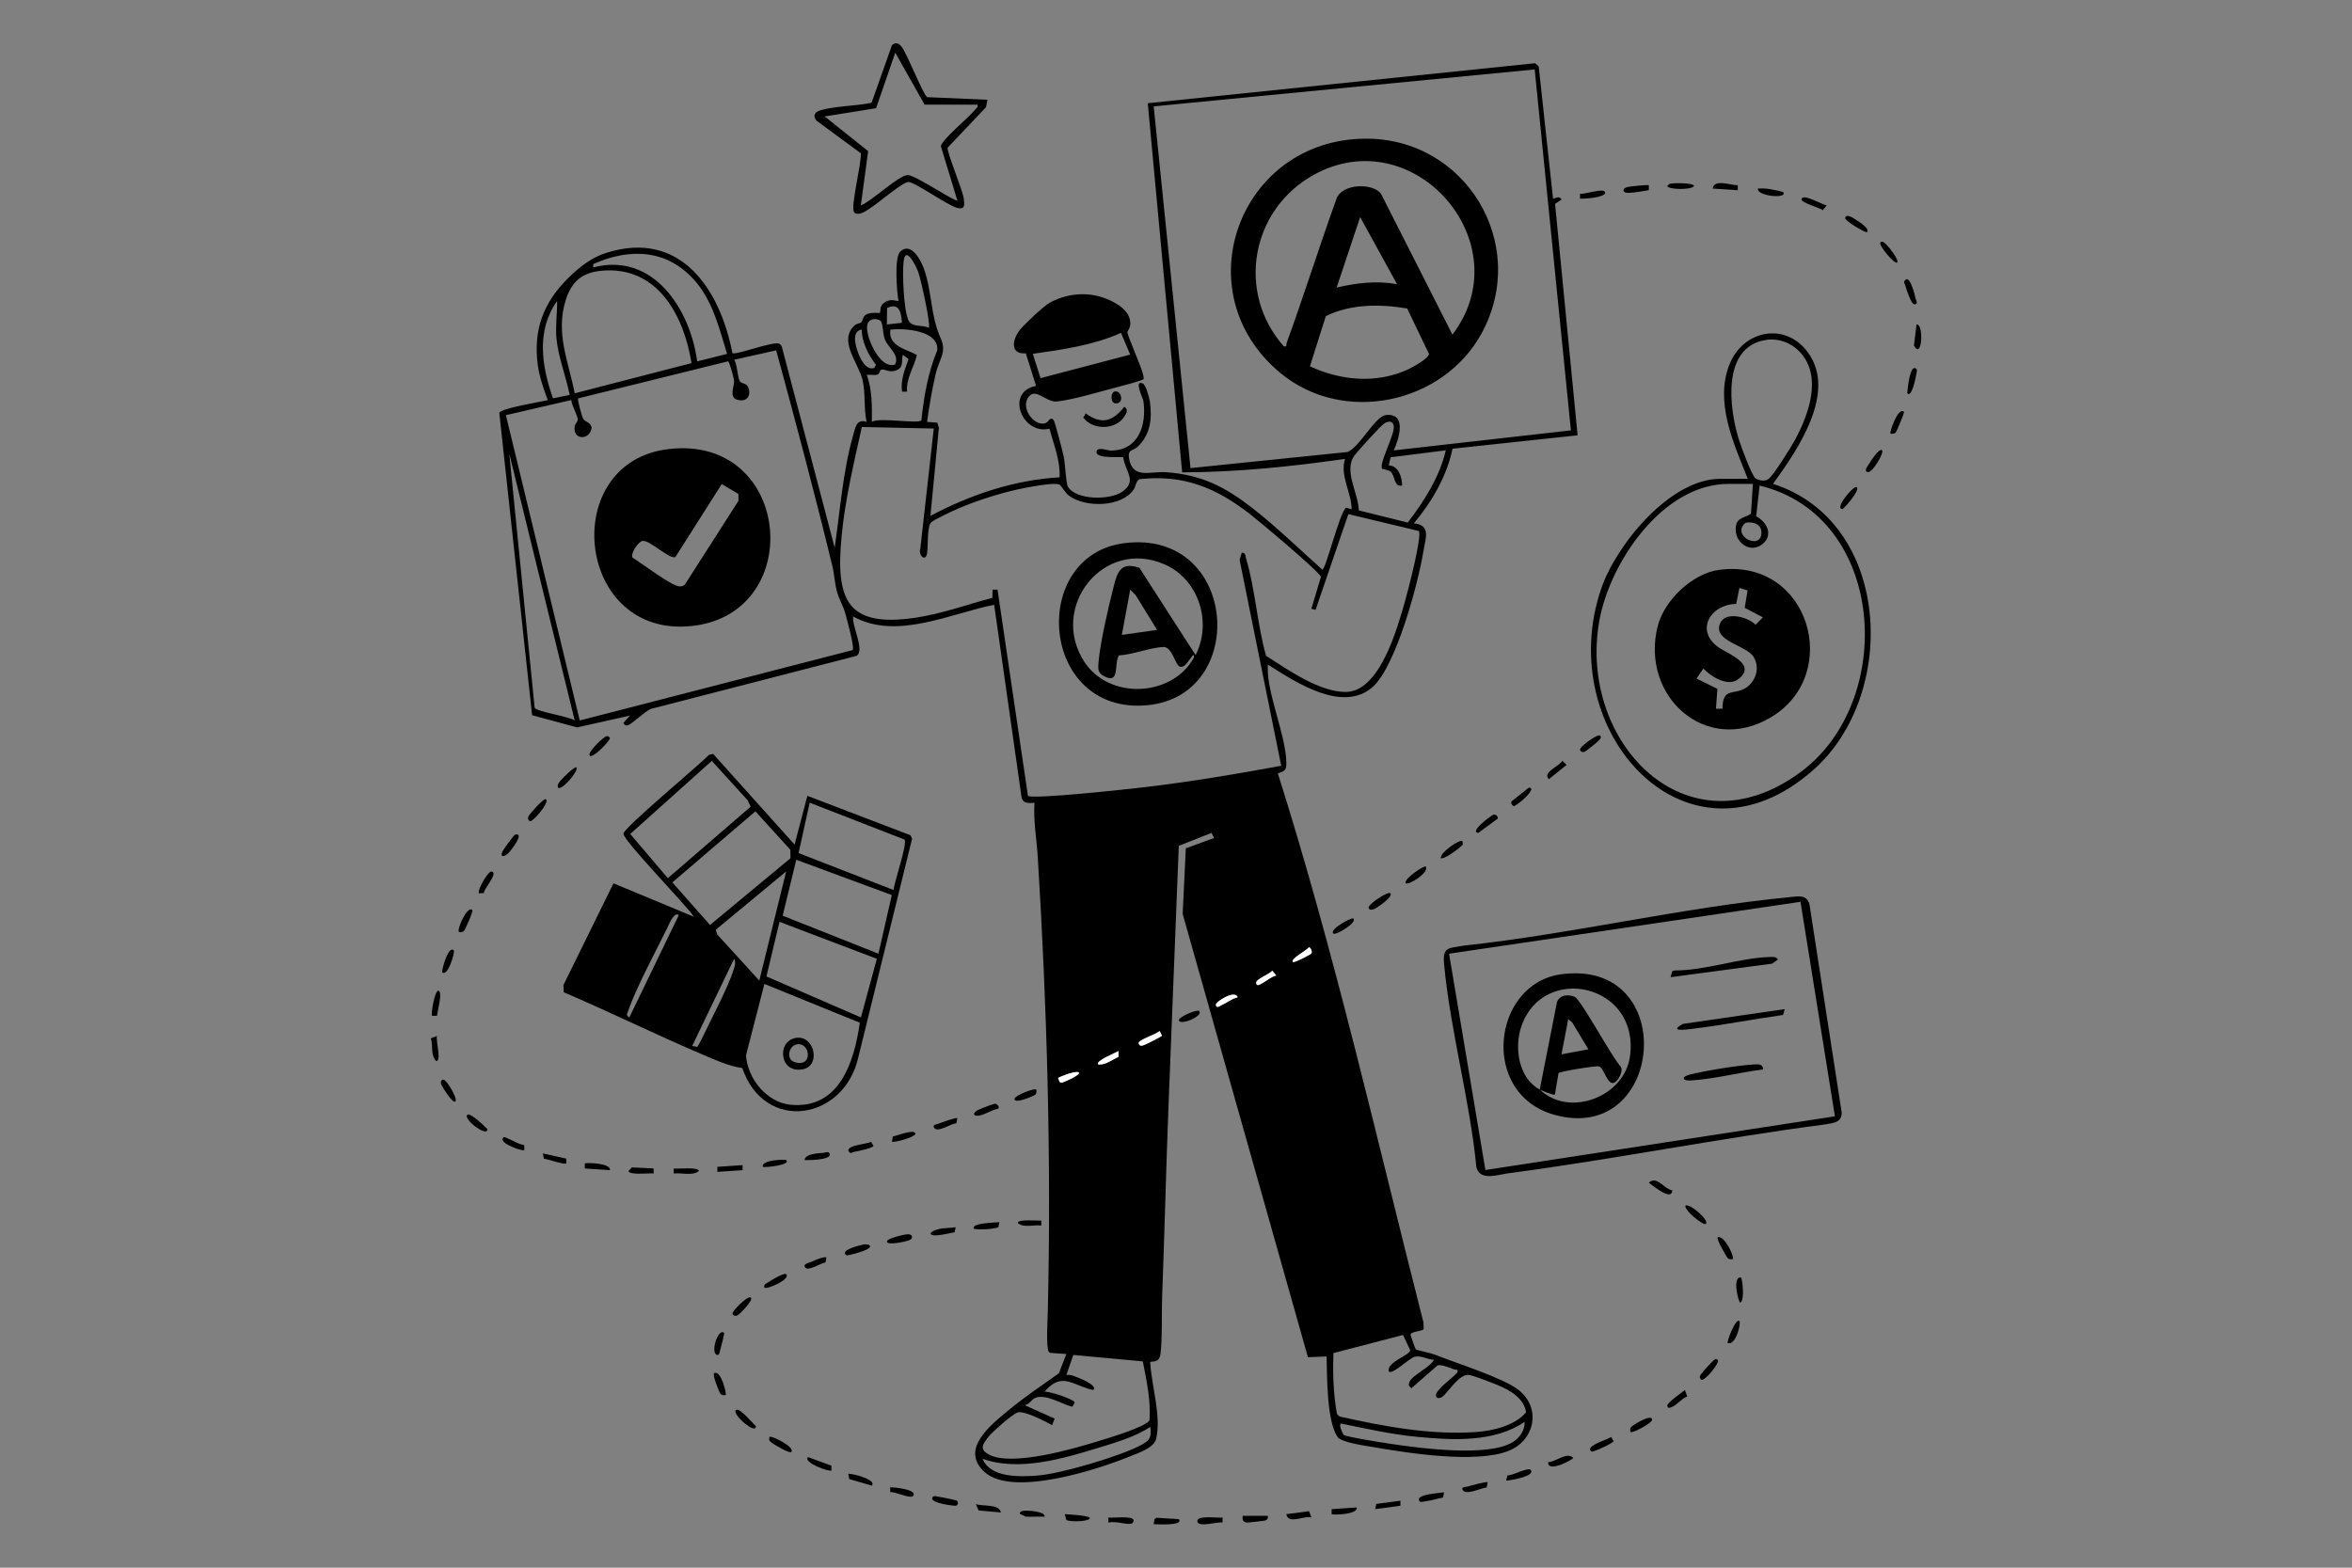 <?xml version="1.0" encoding="UTF-8"?>
<svg id="Layer_1" data-name="Layer 1" xmlns="http://www.w3.org/2000/svg" viewBox="0 0 600 400">
  <rect x="0" y="0" width="600" height="400" fill="#808080" stroke="none"/>
  <path d="M396.21,50.68c.9-.13,1.48-.82,2.14.22l-1.65,1.12,5.75,59.05-31.91,3.42c-1.43,6.97-5.32,13.64-9.86,19.03,4.47.49,2.96,3.83,2.43,7.14-1.29,8.07-6.98,29.31-12.92,34.6-7.62,6.77-19.59-1.15-26.55-5.56-.33-.11-.22.32-.23.65-.19,6.53,4.53,17.07,4.73,23.99.06,2.06-.23,2.39-2.16,2.99,14.59,46.06,25.21,93.29,37.15,140.1l.06,1.76c-.62.54-3.6.54-3.33,1.5.12.45,1.17,3.49,1.32,3.62.19.17,3.94.95,4.87,1.33,5.34,2.16,17.48,5.92,21.37,9.03,5.82,4.64,4.1,12.79-2.48,15.48-8.33,3.39-26.04.58-35.11-1-1.86-.33-7.66-1.1-8.62-2.51-2.82-4.19-2.64-15.48-2.8-20.53l-4.76.18-31.95-113.1.8-16.74,7.22-2.64-.68-1.29-8.33,3.29-2.57,64.99c-.66,16.68-1.05,33.41-1.68,50.13-.16,4.24.08,10.75-.43,14.56-.35,2.62-2.51,1.58-2.61,2.14.33,5.9,2.87,13.69,1.52,19.48-.54,2.33-4.54,3.61-6.65,4.47-8.16,3.36-29.87,10.42-37.04,4.09-6.62-5.86,1.61-12.17,6.02-15.84,3.98-3.31,8.61-6.42,12.84-9.42l1.92-4.93-4.01-.28c-.56-.14-.61-.52-.7-1.01-.4-2.17-.08-7.36-.02-9.87.9-38.57-.19-77.1-2.56-115.57-.28-4.63-1.15-9.26-.85-13.92-1.6.1-3,.28-3.32-1.61l-6.96-48.91c-11.36,2.29-24.93,9.08-35.96,3-.41,2.35,3.1,8.76.83,10.04l-52.41,13.52c-1.62.64-5.08,4.13-6.07,4.22-.56.05-.67-.23-1-.59l1.7-1.92-13.48,3.02-11.48-3.11-8.37-77.14c.41-1.2,10.55-2.79,12.36-3.27-1.04-2.87-2.09-5.77-2.52-8.82-1.24-8.91,1.34-15.98,7.65-22.22,2.84-2.81,5.9-5.28,9.76-6.51,18.91-6.03,29.02,9.13,32.22,25.55.76.67,10.44-3.15,11.97-2.36.28.14.47.41.62.68l13.5,51.35c1.32-9.15,2.13-19.65,4.66-28.52.56-1.98.84-4.47,3.48-3.59-.76-3.53-.21-7.15-1.04-10.72-1.01-4.3-6.33-10.04-1.97-13.92.55-.49,1.32-.47,1.61-.73.44-.39.34-1.4,1.23-1.98,1.12-.74,3.42-.33,3.58-.49.24-.24-.41-2.16,1.94-3.02,1.12-.41,1.7-.08,2.79.04-.45-2.37-1.11-11.12.44-12.62,2.7-2.62,5.25,2.16,6,4.26,2.17,5.99,1.68,12.14,4.35,17.91,1.58,3.41-.46,5.47-1.25,8.78-.98,4.12-1.67,8.32-2.26,12.5l2.6.19.42,1.29-2.16,22.5c10.14-5.39,21.41-9.19,32.96-9.84.19-4.29-1.49-8.35-2.6-12.41-6.92,1.72-11.4-9.41-3.41-10.92l-2.61-8.3c-4.18.3-3.44-3.63-1.46-6.05,1.23-1.5,6.03-6.06,7.64-6.92,5.09-2.72,11.03-2.88,16.14-.14,2.15,1.15,4.37,2.85,4.33,5.58-.02,1.13-.75,1.86-.75,2.14,0,.69,3.36,8.47,3.83,10.14.17.59.36,1.17.33,1.79-.07.36-5.35,1.71-6.27,1.95-4.21,1.09-11.95,3.42-15.91,3.79-2.74.25-5.32-3.6-7.17-1.18-2.27,2.96,1.71,7.89,4.48,6.63.6-.27,1.11-1.84,1.93-.65.35.51,2.34,8.21,2.58,9.41.34,1.77.54,6.7,1.04,7.53,2.1,3.47,10.67,3.47,13.8,1.32,4.06-2.78.76-5.17.32-8.8-.3-.26-7.27.53-6.81-1.54.27-1.23,2.79-.2,3.62-.2,7.06,0,9.19-6.45,8.33-12.61-.09-.67-2.52-5.52-.19-4.52.82.35,1.7,3.64,1.83,4.59.59,4.34.23,8.19-2.93,11.41-1.33,1.36-2.85.62-2.35,3.27.98,5.22,5.3,3.09,9.47,3.39,8.94.64,14.93,3.69,21.81,9.02,6.25,4.85,12.08,10.56,17.99,15.82.92.02,4.37-14.49,6.06-15.8l1.43.4c-.06-4.41-3.02-8.46-1.71-12.84-13.72,1.97-27.65,3.4-41.53,3.43l-8.77-94.19,98.81-10.2.92.81,3.66,33.8ZM391.5,17.72l-97.19,9.42,9.39,92.3,40.05-4.11c3.1-1.19,7.02-9.17,9.85-9.44,5.39-.52,3.26,6.21,1.94,9.03l45.2-5.11-9.24-92.08ZM177.86,92.21l7.62-1.91c-1.92-6.26-3.56-13.09-7.83-18.22-7.02-8.42-16.69-8.99-26.33-4.7v.85c15.35-4,24.73,10.63,26.54,23.98ZM236.94,83.65c.56-.78-2.05-12.5-2.68-14.22-.54-1.46-3.25-7.07-3.75-2.71-.35,3.01,0,12.43,1.26,15.05.9,1.85,3.53,1.02,5.18,1.88ZM146.61,100.35l29.79-7.69c-1.93-12.25-8.79-25.03-23.15-23.56-4.86.5-7.46,2.85-8.9,7.37-2.71,8.51.64,15.62,2.26,23.88ZM145.33,100.77c-.92-4.63-2.94-9.72-3.37-14.39-.3-3.21.2-6.4.16-9.58-5.39,7.6-3.93,16.57-1.07,24.83l4.28-.86ZM230.09,82.36c-.21-2.6-.6-5.24-3.79-3.79l-.06,4.22,3.85-.43ZM228.33,93.02c1.25-2.59-1.84-4.27-2.62-6.49-.52-1.47-.36-3.14-.96-4.6-1.22-.87-2.99-.7-3.47.85-.77,2.46,3.02,11.6,7.05,10.24ZM222.39,107.63c2.06-1.23,11.95.64,12.66-.4.64-6.08,1.7-12.17,4.04-17.84.51-5.08-8.46-5.72-11.95-5.27-.62,4.2,3.92,4.9,6.76,6.45-.68,3.07-2.78,5.91-2.51,9.36h-1.28c-.4-3.04.7-5.55,1.66-8.31l-1.45-1.11c-.46,1.61.34,3.12-1.61,3.95-1.83.78-2.81-.36-3.88-.14-.42.09-.38,1.05-.98,1.25-.78.27-1.89-.03-2.73.07,1.38,3.84,1.34,7.97,1.29,11.98ZM219.82,84.08c-2.46.45-1.7,3.47-1.16,5.23s2.14,5.34,4.34,4.59l.47-.82c-1.97-2.54-3.61-5.74-3.65-9ZM288.32,90.49l-2.35-5.55c-7.06,3.16-14.88,4.25-22.49,5.34l1.96,6.21,22.87-6.01ZM147.9,183.83l69.61-17.96c.52-.71-1.4-7.6-1.78-9.02-.66-2.49-1.45-3.35-2.12-5.55s-.73-4.64-1.27-6.86c-4.47-18.43-9.36-36.75-14.33-55.05l-10.72,2.4c.83,1.21.82,4.66,1.5,5.56.52.68,1.89.22,2.27,2.03.46,2.15-1.01,3.21-3.04,2.6-2.11-.64-.69-3.35-.75-4.78-.03-.63-1.19-4.96-1.53-5.01l-38.25,9.46c-.26.29.98,4.68,1.28,5.22.42.75,2.03.92,2.15,2.28-.4,3.25-4.91,3.24-4.3-.42.1-.62.76-1.08.76-1.66-.01-1.18-1.58-3.58-1.63-5l-16.69,3.86,18.84,77.92ZM352.57,119.58c-.87-1.2,3.33-8.87,2.98-10.87-.25-1.42-1.31-1.32-2.39-.68-.92.54-7.43,7.68-7.98,8.71-2.14,3.95,1.34,9.19,1.45,13.49l12.49,3.11c4.21-5.53,8.12-11.6,9.7-18.44l-14.06,1.78-.5,2.07c2.49.04,3.41,3.01,3.42,5.14-2.24.43-1.67-2.59-3.02-3.61-.54-.41-1.96-.53-2.08-.7ZM238.23,109.34l-18.37-.39c-2.04,9.2-4.3,18.59-5.18,28-1.5,16.03,1.28,23.29,18.93,20.65,6.63-.99,13.1-3.35,19.55-5.06l.04-2.1h1.27s7.76,52.62,7.76,52.62c1.12.95,25.75-1.74,29.23-2.15,11.86-1.38,23.65-3.36,35.38-5.52l-10.62-52.56.56-1.81c1.05-.02.9.83,1.09,1.47,2.37,7.87,2.84,16.89,5.11,24.85,5.51,3.5,13.57,9.24,20.33,9.21,8.7-.04,13.15-16.29,15.08-23.02.67-2.35,4.52-17.03,3.53-18.05l-17.95-4.3-8.36,24.41-1.08-.24,2.43-8.13c-.13-1.2-15.89-14.35-18.06-16.03-8.68-6.73-16.88-10.16-28.17-8.93-.92.32-.98,1.86-1.57,2.71-3.1,4.48-12.36,4.61-16.48,1.49-.92-.7-1.94-2.52-2.36-2.78-1.11-.67-6.98.46-8.64.77-5.39,1-12,3.08-17.04,5.22-1.3.55-6.35,2.88-7.09,3.61-1.11,1.09-.75,6.17-1.05,7.94-.37,2.2-2.3.57-1.72-1.27l3.43-30.62ZM146.61,183.83l-16.69-68.07,6.47,64.81c.33,1,8.76,2.23,10.22,3.26ZM334.51,243.29c.33-.57-.05-1.31-.59-1.66-.24.74-4.93,3.03-4.07,3.84.74.07,4.53-1.96,4.66-2.19ZM325.57,248.9l-1.02-1.24c-.52.84-4.29,2.18-4.11,3.17s.96.35,1.4.13c1.23-.61,2.35-1.71,3.73-2.06ZM315.72,254.47c-.53-2.06-5.7,1.12-5.56,1.93.17,1,.97.32,1.39.12,1.38-.64,2.67-1.71,4.17-2.04ZM296.42,264.27l-.6-1.22c-.55.77-5.7,2.32-5.35,3.2s.95.53,1.58.32c.5-.17,4.24-2.08,4.37-2.29ZM280.19,271.6c1.93.15,3.47-1.21,5.14-1.94v-1.49c-.38.31-6.14,2.57-5.14,3.42ZM269.91,275.03l.42,1.07.57.16c7.14-2.84,4.59-3.81-1-1.23ZM354.26,349.94c-.54-2.44,5.24-4.02,5.5-5.41l-1.85-3.91-17.76,4.63c-.16,5.21-.03,10.4.91,15.53l.64.64c11.29,2.53,23.4,4.81,35.05,3.95,4.2-.31,9.79-1.67,12.56-5.03-.69-4.36-5.6-6.35-9.26-7.72-1.16-.44-4.53-1.77-5.5-1.81-2.26-.09-4.74,3.82-6.23,5.27-1.28,1.26-2.44.5-1.87-.59.89-1.72,4.04-3.81,5.36-5.35.2-.93-.39-.55-.94-.75-1.05-.38-3.29-1.37-4.18-.97l-6.65,5.79c-.72-.55-.82-.85-.43-1.7.8-1.72,5.2-3.62,6.21-5.56-1.61-.01-3.19-1.12-4.82-.79-1.53.31-5.75,4.72-6.74,3.78ZM269.04,361.95l-.63,1.68c-1.8-.97-7.02-3.73-8.78-3.24-1.3.36-6.53,4.99-7.5,6.24-1.53,1.97-2.35,3.19.2,4.53,5.9,3.09,21.7-1.54,28.18-3.55,2.3-.71,11.89-3.53,12.73-5.25.36-4.91-.74-10.15-1.71-15l-17.72-1.64-1.77,5.08c.58-.03,1.15.02,1.71.22.66.23,6.5,2.34,5.14,3.64-5.03-1.02-8.01-4.88-12.41.43,1.26-.12,7.5,1.91,7.71,2.79l-.65,1.06c-2.71-.64-6.81-3.43-9.51-2.24-.96.42-1.47,1.73-2.67,1.82l7.69,3.44ZM342.79,366.12c.77.54,9.62,1.92,11.31,2.18,7.58,1.15,25.69,3.65,31.98-.44,1.63-1.06,2.98-3.04,2.85-5.07-7.69,5.27-18.23,4.69-27.18,3.85-6.62-.62-13.2-2.09-19.69-3.43-.62.37.53,2.76.74,2.9ZM250.65,372.21c2.04,4.9,9.4,4.62,13.93,4.29,5.91-.42,21.23-4.95,26.48-7.77,2.27-1.22,2.71-1.93,2.4-4.66-3.88,2.54-8.52,3.89-12.94,5.25-9.18,2.83-20.61,6.23-29.87,2.89Z"/>
  <path d="M202.69,215.51l3.27-12.45,26.32,10.06.39.9-13.69,55.66c-3.61,16.25-23.93,19.47-29.62,2.84-3.39-.46-6.89-2.07-10.07-3.42-11.91-5.06-23.56-10.84-35.47-15.91l-.1-1.82,12.78-25.99,20.51,8.53c-1.89-2.94-18.03-19.44-17.97-21.2.04-1.48,19.46-17.61,21.84-20.11l1.04-.24,20.78,23.14ZM181.57,194.15l-20.8,18.64,9.6,11.28,21.13-18.25-.79-1.65-9.13-10.02ZM227.95,227.07c.19-2.09,3.54-11.67,2.81-12.85l-24.21-9.41-2.83,12.86,24.22,9.41ZM192.71,207.01l-21.19,18.14,9.61,10.86,20.52-17.03-.03-2.16-8.91-9.8ZM227.51,228.38l-24.38-9.01-3.47,14.27,24.43,9.7,3.41-14.96ZM193.7,250.19l6.85-27.83-17.94,14.85.36,1.23,10.72,11.75ZM173.15,233.5c-1.14-1.07-2.62,2.62-2.93,3.27-2.95,6.01-7.97,15.27-10,21.26-.27.81-.58.93.32,1.58l12.62-26.11ZM223.68,244.64l-24.83-9.43-3.33,13.93,24.1,10.46,4.07-14.96ZM176.58,266.88l1.29.25c.63-.98,1.15-2.04,1.65-3.09,2.25-4.72,6.21-12.06,7.67-16.75.33-1.07.54-1.52.09-2.67l-10.7,22.26ZM219.34,260.95l-24.34-9.9-4.7,18.25c.42,5.92,5.28,11.96,11.33,12.57,12.48,1.25,16.28-10.88,17.71-20.92Z"/>
  <path d="M445.87,122.18c-3.57-8.94-8.54-19.61-4.65-29.27,3.5-8.69,14.24-10.85,19.99-2.98,7.5,10.25-2.76,25.05-8.92,33.53,30.18,9.63,32.16,53.71,10.28,73.01-32,28.23-66.64-9.75-54.07-46.36,3.81-11.11,17.52-27.93,30.3-27.93h7.06ZM450.47,86.75c-11.41,1.75-9.33,17.67-6.85,25.48.52,1.65,3.3,9.29,4.26,9.86s2.46.81,3.34.07c1.39-1.16,5.68-8.06,6.72-9.98,3.44-6.38,6.91-15.92,1.43-22.13-2.2-2.49-5.57-3.83-8.89-3.32ZM447.16,123.47h-6.21c-16.84,0-30.39,20.15-32.99,35.09-5.37,30.9,22.37,59.8,51.33,38.48,24.64-18.15,21.9-65.37-10.41-73.14l-.88,7.83c2.81,1.49,4.47,4.87,1.53,7.16-3.42,2.65-7.78-1.11-6.55-5.27.52-1.76,3.42-1.83,3.71-2.71l.48-7.44ZM445.3,133.38c-3.83,3.2,3.79,7.16,4.04,2.72.13-2.32-2.04-3.09-4.04-2.72Z"/>
  <path d="M456.49,228.91c2.16-.21,4.45-.78,5.12,1.91l8.21,53.04c.01,2.63-2.18,2.64-4.16,3.03-27.03,3.53-53.85,8.9-80.86,12.47-2.86.38-7.22,2.05-8.17-1.53-1.66-17.09-6.64-34.77-8.23-51.74-.43-4.6,1.05-4.07,4.98-4.81,27.55-2.95,55.64-9.73,83.11-12.36ZM468.09,284.83l-8.78-54.73-89.65,13.24,9.27,55.19,89.16-13.7Z"/>
  <path d="M251.91,25.44l-.39,1.93-9.78,10.31c-.22,1.14,3.76,10.61,4.1,12.89.24,1.62.39,2.99-1.62,2.49-2.61-.66-10.84-6.7-12.63-6.64-2.91.94-10.07,7.96-12.44,8.12-.48.03-.97.04-1.27-.41-.98-1.44,1.97-12.51,1.71-15.03l-11.32-8.33c-1.09-1.41-.28-2.25,1.18-2.67,3.72-1.08,8.98-1.03,12.89-1.88l5.21-14.71c.99-.85,1.77-.47,2.5.49,1.46,1.92,5.43,12.15,6.47,12.79l15.4.66ZM249.36,26.71h-13.49l-7.49-13.27-4.89,14.17-13.1,2.1,11.08,8.86-1.87,13.83c2.74-1,9.67-7.74,11.98-7.73,1.98,0,12.18,7,12.63,6.45l-4.2-13.82c.27-1.72,7.19-7.32,8.71-9.29.33-.43.83-.54.64-1.29Z"/>
  <path d="M286.82,103.78c1.13.77.52,1.68-.03,2.54-2.2,3.43-8.05,3.46-10.46.23l.65-1.06c4.06,2.95,6.9,2.03,9.84-1.7Z"/>
  <path d="M300.74,387.63c1.32,1.75-5.8,1.27-6.42,1.28l.19-1.31.52-.34,5.71.37Z"/>
  <path d="M139.33,203.96c.81.92-3.36,5.7-4.06,5.56-.46-.09-.75-.71-.44-1.29.24-.45,3.98-4.87,4.5-4.27Z"/>
  <path d="M443.31,47.26v1.28s-6.42-.43-6.42-.43c.46-2.57,4.66-.79,6.42-.85Z"/>
  <path d="M311.87,387.2v1.28c-1.15-.27-6.1,1.3-6.42-.22-.37-1.78,5.34-.85,6.42-1.06Z"/>
  <polygon points="357.25 382.91 357.25 384.19 350.83 385.05 351.08 383.73 357.25 382.91"/>
  <path d="M150.47,192.82c-.71-.71,2.59-3.83,3.21-4.28.7-.5,1.29-1.23,1.92-.21.11.57-4.35,5.27-5.13,4.49Z"/>
  <path d="M381.06,207.84c.56-.08,1.13.5,1.02,1.03l-4.92,3.63c-2.55-.09,3.3-4.57,3.9-4.66Z"/>
  <path d="M131.42,212.95c2.61-.56-1.16,4.17-1.71,4.71-.96.93-2.2,1.24-1.58-.28.25-.6,2.97-4.36,3.29-4.43Z"/>
  <path d="M354.68,227.93c.85.84-3.33,3.65-3.97,3.95s-1.44.44-1.59-.32,4.93-4.26,5.56-3.63Z"/>
  <path d="M435.17,312.27c-.61.61-5.98-3.85-5.13-4.71,1.34-.32,6.03,3.81,5.13,4.71Z"/>
  <path d="M368.38,380.77l-.25,1.32c-1.46.29-3.07.81-4.54.97-.48.05-1.45.51-1.63-.37-.3-1.47,5.4-1.72,6.42-1.92Z"/>
  <path d="M220.57,317.51c.5-.05,1.39.03,1.38.54-.01.81-3.94,1.89-4.8,2.05-.5.09-1.42.58-1.61-.34-.21-1.07,4.24-2.18,5.03-2.25Z"/>
  <path d="M384.23,377.77l.29-1.29c1.57-.16,3.03-1.05,4.52-1.4.52-.12,1.44-.53,1.61.34.26,1.3-5.4,2.37-6.42,2.35Z"/>
  <path d="M244.2,382.95c.22.34.36,1.31-.61,1.25-.89-.05-6.03-.7-5.78-1.92.18-.88,1.15-.43,1.63-.37.67.07,4.63.84,4.76,1.04Z"/>
  <path d="M420.62,47.26v1.27c-1.65.25-3.49.62-5.15.68-1.76.06-1.72-1.21-.19-1.51.71-.14,5.15-.63,5.34-.44Z"/>
  <path d="M334.56,387.19c-1.88-.58-5.9,1.91-6.42-.85l5.8-.76.62,1.61Z"/>
  <path d="M486.34,71.24c1.13-.22,2.16,4.12,2.33,4.95.08.4.79,1.28-.2,1.47-.93.17-2.17-3.97-2.44-4.84-.24-.8-.64-.9.31-1.58Z"/>
  <path d="M426.61,303.72c-.19,2.89-4.82-1.15-5.98-1.93,1.95-1.98,3.96,1.66,5.98,1.93Z"/>
  <path d="M379.51,378.21l-.25,1.32c-1.27.08-5.42,2.15-6.17.6-.39-.81.84-.7,1.29-.83.76-.22,4.84-1.38,5.13-1.09Z"/>
  <path d="M442.02,321.26c-.09.09-.99.15-1.31-.27-.42-.54-2.92-4.91-2.54-5.3,1.74-.62,4.36,5.05,3.85,5.56Z"/>
  <path d="M222.39,379.06l-5.74-1.67-.25-1.32c.96-.19,7.44,1.53,5.99,2.99Z"/>
  <path d="M212.08,373.96l.03,1.24c-.42.43-7.35-1.99-5.99-3.42l5.96,2.18Z"/>
  <path d="M394.93,373.07c2.02-.02,4.7-2.75,6.41-1.08-.02.39-6.59,3.96-6.41,1.08Z"/>
  <path d="M410.99,366.66l.64,1.05c-.11.46-3.77,2.16-4.5,2.36-.43.12-1.31.72-1.49-.22-.22-1.19,4.51-2.61,5.35-3.19Z"/>
  <path d="M253.87,281.59c.4.05,1.43.96.64,1.35-1.52.29-2.91,1.25-4.38,1.63-1.92.5-2.35-.62-.25-1.54.56-.25,3.74-1.47,3.99-1.44Z"/>
  <path d="M415.91,365.36c-.13-.96-.02-1.11.7-1.65.59-.45,4.57-2.93,4.86-1.55.18.86-5.09,3.68-5.56,3.2Z"/>
  <path d="M187.71,359.8c.9-.9,4.38,3.54,5.13,4.07.08,2.38-6.16-3.03-5.13-4.07Z"/>
  <path d="M466,52.4l-.99,1.23c-.82-.62-5.39-1.85-5.42-2.73-.06-1.85,5.78,1.58,6.41,1.5Z"/>
  <path d="M255.35,385.91l-5.7-.51-.72-1.63c1.82.69,5.85-.17,6.42,2.14Z"/>
  <path d="M222.19,291.34l.63,1.02c-.13.59-4.06,1.39-4.9,1.53-.7.12-.86.73-1.51-.25-.28-1.5,4.89-1.72,5.79-2.3Z"/>
  <path d="M486.55,100.34c.05-.99.63-6.68,1.92-6.42.88.18.43,1.15.37,1.63-.05.45-1.15,6.13-2.29,4.79Z"/>
  <path d="M185.14,355.94c-.09.09-.99.14-1.31-.26-.45-.57-2.1-4.87-1.68-5.3,1.81-.96,3.24,5.32,2.99,5.56Z"/>
  <path d="M120.49,232.21c.29.28-1.77,4.87-2.11,5.3s-1.23.35-1.31.26c-.57-.57,2.12-6.83,3.42-5.56Z"/>
  <path d="M373.09,214.66c.19,1.09-.01.91-.53,1.41-.62.61-4.39,3.43-5.04,2.86-.1-1.45,4.92-4.93,5.56-4.28Z"/>
  <polygon points="189.43 297.29 189.43 298.57 183 299 183 297.72 189.43 297.29"/>
  <path d="M231.7,314.92c1.11.02,1.35,1.07.23,1.54-.53.23-5.71,1.46-5.68.3.02-.82,4.69-1.86,5.45-1.85Z"/>
  <path d="M201.84,370.49c-.44.43-4.51-1.96-5.04-2.44-.58-.52-.67-.37-.52-1.41.48-.49,6.74,2.68,5.56,3.85Z"/>
  <path d="M480.12,114.9c.57.61-2.47,5.79-3.63,5.56s-.06-1.47.2-1.93,2.71-4.39,3.43-3.63Z"/>
  <path d="M254.93,311.85l-.25,1.32c-1.92.5-4.18.64-6.17.39-1.11-1.53,5.58-1.63,6.42-1.71Z"/>
  <path d="M323.43,386.77c.11.58-.15,1.04-.71,1.21-.22.07-4.41.54-4.64.51-1.03-.1-1.19-.8-1.07-1.73h6.42Z"/>
  <path d="M454.86,48.98c1.43,1.86-6.77,1.09-6.42-.86,2.19-.21,4.31.35,6.42.86Z"/>
  <path d="M403.06,50.68v-1.28c.75.41,6.45-1.72,6.42-.22-.03,1.21-5.35,1.61-6.42,1.5Z"/>
  <path d="M488.91,82.8c1.9-.34,1.45,9.27-.66,5.36l.66-5.36Z"/>
  <path d="M191.56,331.11c.67.67-2.85,4.21-3.42,4.5s-1.19.02-1.29-.44c-.12-.59,3.94-4.82,4.71-4.06Z"/>
  <path d="M111.49,259.18h-1.27c-.32-.3.52-5.8,1.5-6.41,1.43-.04-.26,5.66-.22,6.41Z"/>
  <path d="M123.44,227.87l-1.23.06c-.61-.6,2.3-5.75,3.2-5.56,1.84.38-2.07,4.46-1.98,5.5Z"/>
  <path d="M363.67,221.08c1.18,1.39-4.36,4.94-5.13,4.28-.31-1.35,4.88-4.58,5.13-4.28Z"/>
  <path d="M147.04,195.82c.71.77-3.8,6.06-4.7,5.13-.19-.87.19-1.14.62-1.73.33-.44,3.67-3.85,4.08-3.4Z"/>
  <path d="M398.57,194.11l1.06,1.06-4.5,3.64c-1.8-1.76,2.64-3.25,3.43-4.7Z"/>
  <path d="M119.21,284.44c.69-.69,4.49,2.98,5.13,3.64.13,2.29-6.27-2.49-5.13-3.64Z"/>
  <path d="M144.44,295.61l.03,1.25c-.37.38-4.83-1.1-5.74-1.24l-.25-1.32,5.96,1.32Z"/>
  <path d="M243.8,313.13l-.29,1.29c-.7.05-6.18,1.59-6.13.21,1.55-1.51,4.34-1.17,6.41-1.5Z"/>
  <path d="M438.17,346.95c.74.71-3.19,5.3-4.06,5.13-1.02-.63-.29-1.22.21-1.92.4-.55,1.92-2.21,2.44-2.68.34-.32.85-1.06,1.41-.53Z"/>
  <path d="M473.7,124.32c.76.83-2.82,4.91-3.64,5.56-2.37.13,2.93-6.33,3.64-5.56Z"/>
  <path d="M430.4,356.32c-1.51.58-2.45,2.08-3.94,2.69-.51.21-.99.43-1.13-.29-.15-.77,3.72-3.42,4.5-4.05l.58,1.65Z"/>
  <path d="M346.12,384.63c.29,1.86-6.18,1.96-6.42,1.71v-1.28s6.42-.43,6.42-.43Z"/>
  <path d="M260.77,385.54c.89-.25,5.94.02,5.72,1.43l-4.73.03-1.48-.67c-.4-.29.23-.73.49-.8Z"/>
  <path d="M271.63,386.34c.93.08,6.41.29,6.41,1.07-.74.99-5.41.84-5.99.44l-.42-1.51Z"/>
  <path d="M111.5,264.32c-.43.91,1.2,6.44-.21,6.41-1.57-1.57-.71-3.9-1.4-5.79l1.61-.62Z"/>
  <path d="M390,200.97c2.54-.06-3.21,4.83-3.85,4.7-.3-.06-.98-.9-.44-1.29l4.29-3.41Z"/>
  <path d="M205.27,296c-.03-1.6,3.57-1.76,4.79-1.86.47-.04,1.45-.51,1.63.37.3,1.49-5.5,1.52-6.42,1.49Z"/>
  <path d="M116.21,281.02c-.69.78-3.45-3.84-3.64-4.28-.27-.6-.04-1.18.44-1.28.88-.18,3.79,4.89,3.2,5.56Z"/>
  <path d="M115.78,242.49c.34.34-1.54,6.95-2.99,5.56-.02-.99,1.62-6.92,2.99-5.56Z"/>
  <path d="M227.1,380.77v-1.28c.96-.02,6.28.48,5.99,1.92-.31,1.52-4.93-1.06-5.99-.64Z"/>
  <path d="M476.27,59.24c-.25.27-5.71-2.87-5.56-3.63.26-1.39,2.64.4,3.13.72.53.34,3.24,2.05,2.43,2.91Z"/>
  <path d="M200.55,325.12c1.27,1.27-4.9,3.98-5.56,3.42-.2-.91.46-.97.99-1.36.64-.47,4.08-2.55,4.57-2.06Z"/>
  <path d="M444.16,325.97c.28.26,1.02,5.84-.21,6.41-.45,0-2.19-6.8.21-6.41Z"/>
  <path d="M443.73,337.1c.47.55-.94,6.35-2.99,5.56-.3-.3,2.12-6.59,2.99-5.56Z"/>
  <path d="M408.2,187.69c.54.55-.22,1.07-.53,1.41-.34.37-2.94,2.47-3.32,2.66-.58.3-1.19.03-1.28-.44-.17-.83,4.59-4.19,5.13-3.63Z"/>
  <path d="M227.53,291.29l.25-1.32c.62-.02,5.8-2.17,5.74-.6-.54.97-5.66,2.25-5.98,1.92Z"/>
  <path d="M244.22,285.3l-.25,1.32c-1.27-.04-4.99,2.66-5.73,1.03-.35-.76.72-.76,1.17-.94.7-.28,4.56-1.68,4.82-1.4Z"/>
  <path d="M345.26,234.35c1.06,1.1-4.58,4.4-5.13,3.85-1.1-1.09,4.75-4.24,5.13-3.85Z"/>
  <path d="M155.6,298.57l-6.42-.43v-1.28c.24-.25,6.71-.15,6.42,1.71Z"/>
  <path d="M282.75,388.48v-1.28c1.14.18,6.18-.53,6.42.65.05.62-.35.97-.96.98-1.48.03-3.75-.73-5.46-.35Z"/>
  <path d="M485.69,105.06c.21.19-1.78,4.88-2.11,5.3s-1.22.35-1.31.26c-.31-.29,1.95-6.92,3.42-5.56Z"/>
  <path d="M133.73,292.19l.03,1.24c-.41.42-5.78-1.5-5.56-2.77.17-.97.99-.32,1.42-.15,1.36.57,2.61,1.42,4.11,1.68Z"/>
  <path d="M184.71,340.1c.16.16-.82,3.75-.99,4.36-.13.44-.18,1.56-.93,1.19-1.58-.76.5-6.93,1.92-5.56Z"/>
  <path d="M264.34,278.02c.09.09.14.99-.26,1.31-.36.29-5.35,2.48-5.29,1.04.03-.8,5.09-2.84,5.55-2.35Z"/>
  <path d="M166.74,298.14v1.28c-1.14-.18-6.18.53-6.42-.65l.88-.9,5.55.26Z"/>
  <path d="M426.02,46.89c.74-.23,6.14-.3,6.14.58-.83,1.12-6.84.85-6.83,0,.21-.21.39-.49.69-.58Z"/>
  <path d="M483.98,66.95c-.6.67-4.92-4.49-4.28-5.13.55-.55,1.27.36,1.64.71.56.52,3.17,3.82,2.63,4.43Z"/>
  <path d="M210.83,320.84l-.25,1.32c-1.11-.05-4.66,2.59-5.31,1.03-.31-.76,1.35-1.07,1.73-1.25.6-.28,3.43-1.51,3.83-1.09Z"/>
  <path d="M171.87,299.43v-1.28c.95.14,6.42-.46,6.42.64-1.66,1.34-4.42.35-6.42.64Z"/>
  <path d="M305.87,257.9c1.34,1.4-5.15,3.95-5.13,2.35.01-.73,4.13-2.59,5.13-2.35Z"/>
  <path d="M200.55,296c1.4,1.21-5.34,1.99-5.99,1.71-.34-1.81,5.74-1.92,5.99-1.71Z"/>
  <path d="M265.63,311.42v1.28c-1.87-.27-4.46.68-5.99-.64,0-1.08,5.07-.52,5.99-.64Z"/>
  <path d="M284.26,99.92c1.79-.56,2.66,2.99.42,3.01-1.49.01-1.37-2.72-.42-3.01Z"/>
  <path d="M296.42,264.27c-.14.21-3.88,2.12-4.37,2.29-.64.22-1.23.58-1.58-.32s4.8-2.42,5.35-3.2l.6,1.22Z" style="fill: #fff;"/>
  <path d="M280.19,271.6c-.99-.85,4.76-3.12,5.13-3.42v1.49c-1.66.72-3.2,2.09-5.13,1.94Z" style="fill: #fff;"/>
  <path d="M269.91,275.03c5.58-2.58,8.13-1.61,1,1.23l-.57-.16-.42-1.07Z" style="fill: #fff;"/>
  <path d="M325.57,248.9c-1.38.34-2.5,1.44-3.73,2.06-.44.22-1.22.84-1.4-.13s3.59-2.33,4.11-3.17l1.02,1.24Z" style="fill: #fff;"/>
  <path d="M315.72,254.47c-1.51.33-2.79,1.4-4.17,2.04-.42.2-1.22.88-1.39-.12-.14-.8,5.03-3.98,5.56-1.93Z" style="fill: #fff;"/>
  <path d="M334.51,243.29c-.13.22-3.91,2.25-4.66,2.19-.86-.81,3.83-3.11,4.07-3.84.54.35.92,1.09.59,1.66Z" style="fill: #fff;"/>
  <path d="M286.94,138.57c28.86-3.5,31.79,38.85,5.82,41.36-27.55,2.66-30.45-38.37-5.82-41.36ZM305.01,167.13c4.25-8.38.79-19.31-7.91-23.12-15.6-6.85-29.51,10.85-20.52,24.8,6.33,9.82,22.46,9.09,28-1.04.06-1.31-.46-.3-.78.08-.63.74-1.61,2.62-2.8,2.26s-1.96-5.12-4.21-5.03c-3.33.13-7.86,1.97-11.38,2.15-1.27,2.3.32,7.34-3.63,5.37-1.67-.83-1.7-1.75-1.56-3.48.42-5,2.39-13.59,3.67-18.6,1.01-3.94,1.56-7.44,6.77-5.64l14.34,22.26ZM295.17,160.71l-5.47-8.87-1.38-1.4-2.14,11.56,8.99-1.28Z"/>
  <path d="M348.18,35.38c25.74-.24,42.08,26.92,29.84,49.56-9.79,18.11-35.3,23.57-51.37,10.25-24.91-20.63-10.52-59.51,21.53-59.81ZM370.53,85.36c17.65-23.24-9.8-54.91-35.4-40.74-16,8.85-19.82,29.98-7.63,43.74.94.2.55-.4.75-.94,4.42-12.12,8.28-24.46,12.65-36.59,1.22-3.96,9.19-4.3,11.4-1.39l18.22,35.94ZM356.39,72.51l-9.41-17.12-6,17.98c5.05-1.18,10.24-1.81,15.41-.86ZM334.15,93.47c7.9,3.63,16.89,4.5,24.97.82,1.15-.53,5.39-2.85,5.41-3.99l-5.55-11.58c-6.81-1.18-14.47-1.18-20.76,1.94l-4.06,12.81Z"/>
  <path d="M170.49,114.59c32.08-3.84,35.54,43.45,4.58,45.25-28.38,1.65-32.33-41.93-4.58-45.25ZM184.13,123.5l-11.83,18.62c-1.42.73-6.49-4.3-8.33-4.11-1.1.11-3.2,3.18-2.61,4.29,2.24,1.3,10.03,7.33,12.02,7.32.49,0,.94-.08,1.31-.43l13.7-21.41-.02-1.74-4.24-2.53Z"/>
  <path d="M203.02,264.82c4.73-.77,6.43,6.96,1.94,7.97-6.14,1.38-6.94-7.15-1.94-7.97ZM203,266.54c-1.78.52-2.51,3.71-.33,4.44,4.92,1.64,4.06-5.52.33-4.44Z"/>
  <path d="M438.49,145.41c23.16-3.13,31.65,26.75,13.23,37.64-16.57,9.79-33.34-5.42-28.84-23.28,1.66-6.58,8.84-13.44,15.61-14.36ZM445.09,155.08l.72-4.44-2.08-.63-.83,4.09c-6.43.06-10.57,6.63-4.62,10.99,2.26,1.66,10.29,4.42,5.05,8.28-2.6,1.92-6.93-.77-8.8-2.8l-1.74,2.57,5.32,2.62-.37,5.08,1.68-.02c-.02-5.43,2.8-3.47,5.74-5.18,2.75-1.6,3.91-5.3,2.18-8.05-1.89-3.01-10.49-3.99-8.53-8.57,1.35-3.15,7.09-1.62,9.05.38l1.85-1.89-4.63-2.42Z"/>
  <path d="M398.25,248.59c30.37-4.12,26.43,43.79-1.8,35.83-19.04-5.37-15.8-33.44,1.8-35.83ZM392.79,278.02l4.4-22.36c.73-1.83,2.84-2.02,4.49-1.33s9.59,15.58,11.77,17.83c.85,1.13-.88,4.17-2.03,4.17-1.56,0-2.26-3.81-3.5-4.24-.63-.22-10.06,1.28-10.34,1.72l-.93,5.49c-.23.23-3.35-1.02-3.85-1.29,7.56,7.22,21.59,1.85,23.01-8.46,2.55-18.57-22.24-23.87-27.73-7.61-1.83,5.41-.69,13.22,4.73,16.07ZM405.2,267.74l-4.1-6.82-1.04-.89-1.72,8.99,6.85-1.28Z"/>
  <path d="M455.29,257.47l-.43,1.5c-7.78,1.1-15.59,2.63-23.4,3.57-1.72.21-5.78.72-2.15-1.29l25.98-3.77Z"/>
  <path d="M426.18,249.33l.41-1.51.66-.2c7.71.01,16.53-3.18,23.99-3.43.89-.03,1.72-.22,2.33.64l-1.51,1.05-25.87,3.45Z"/>
  <path d="M449.73,272.88c-5.93.73-12.5,2.46-18.41,2.81-2.21.13-2.5-.94-.21-1.52,3.79-.97,12.42-2.37,16.29-2.57,1.08-.06,2.42-.17,2.34,1.29Z"/>
</svg>